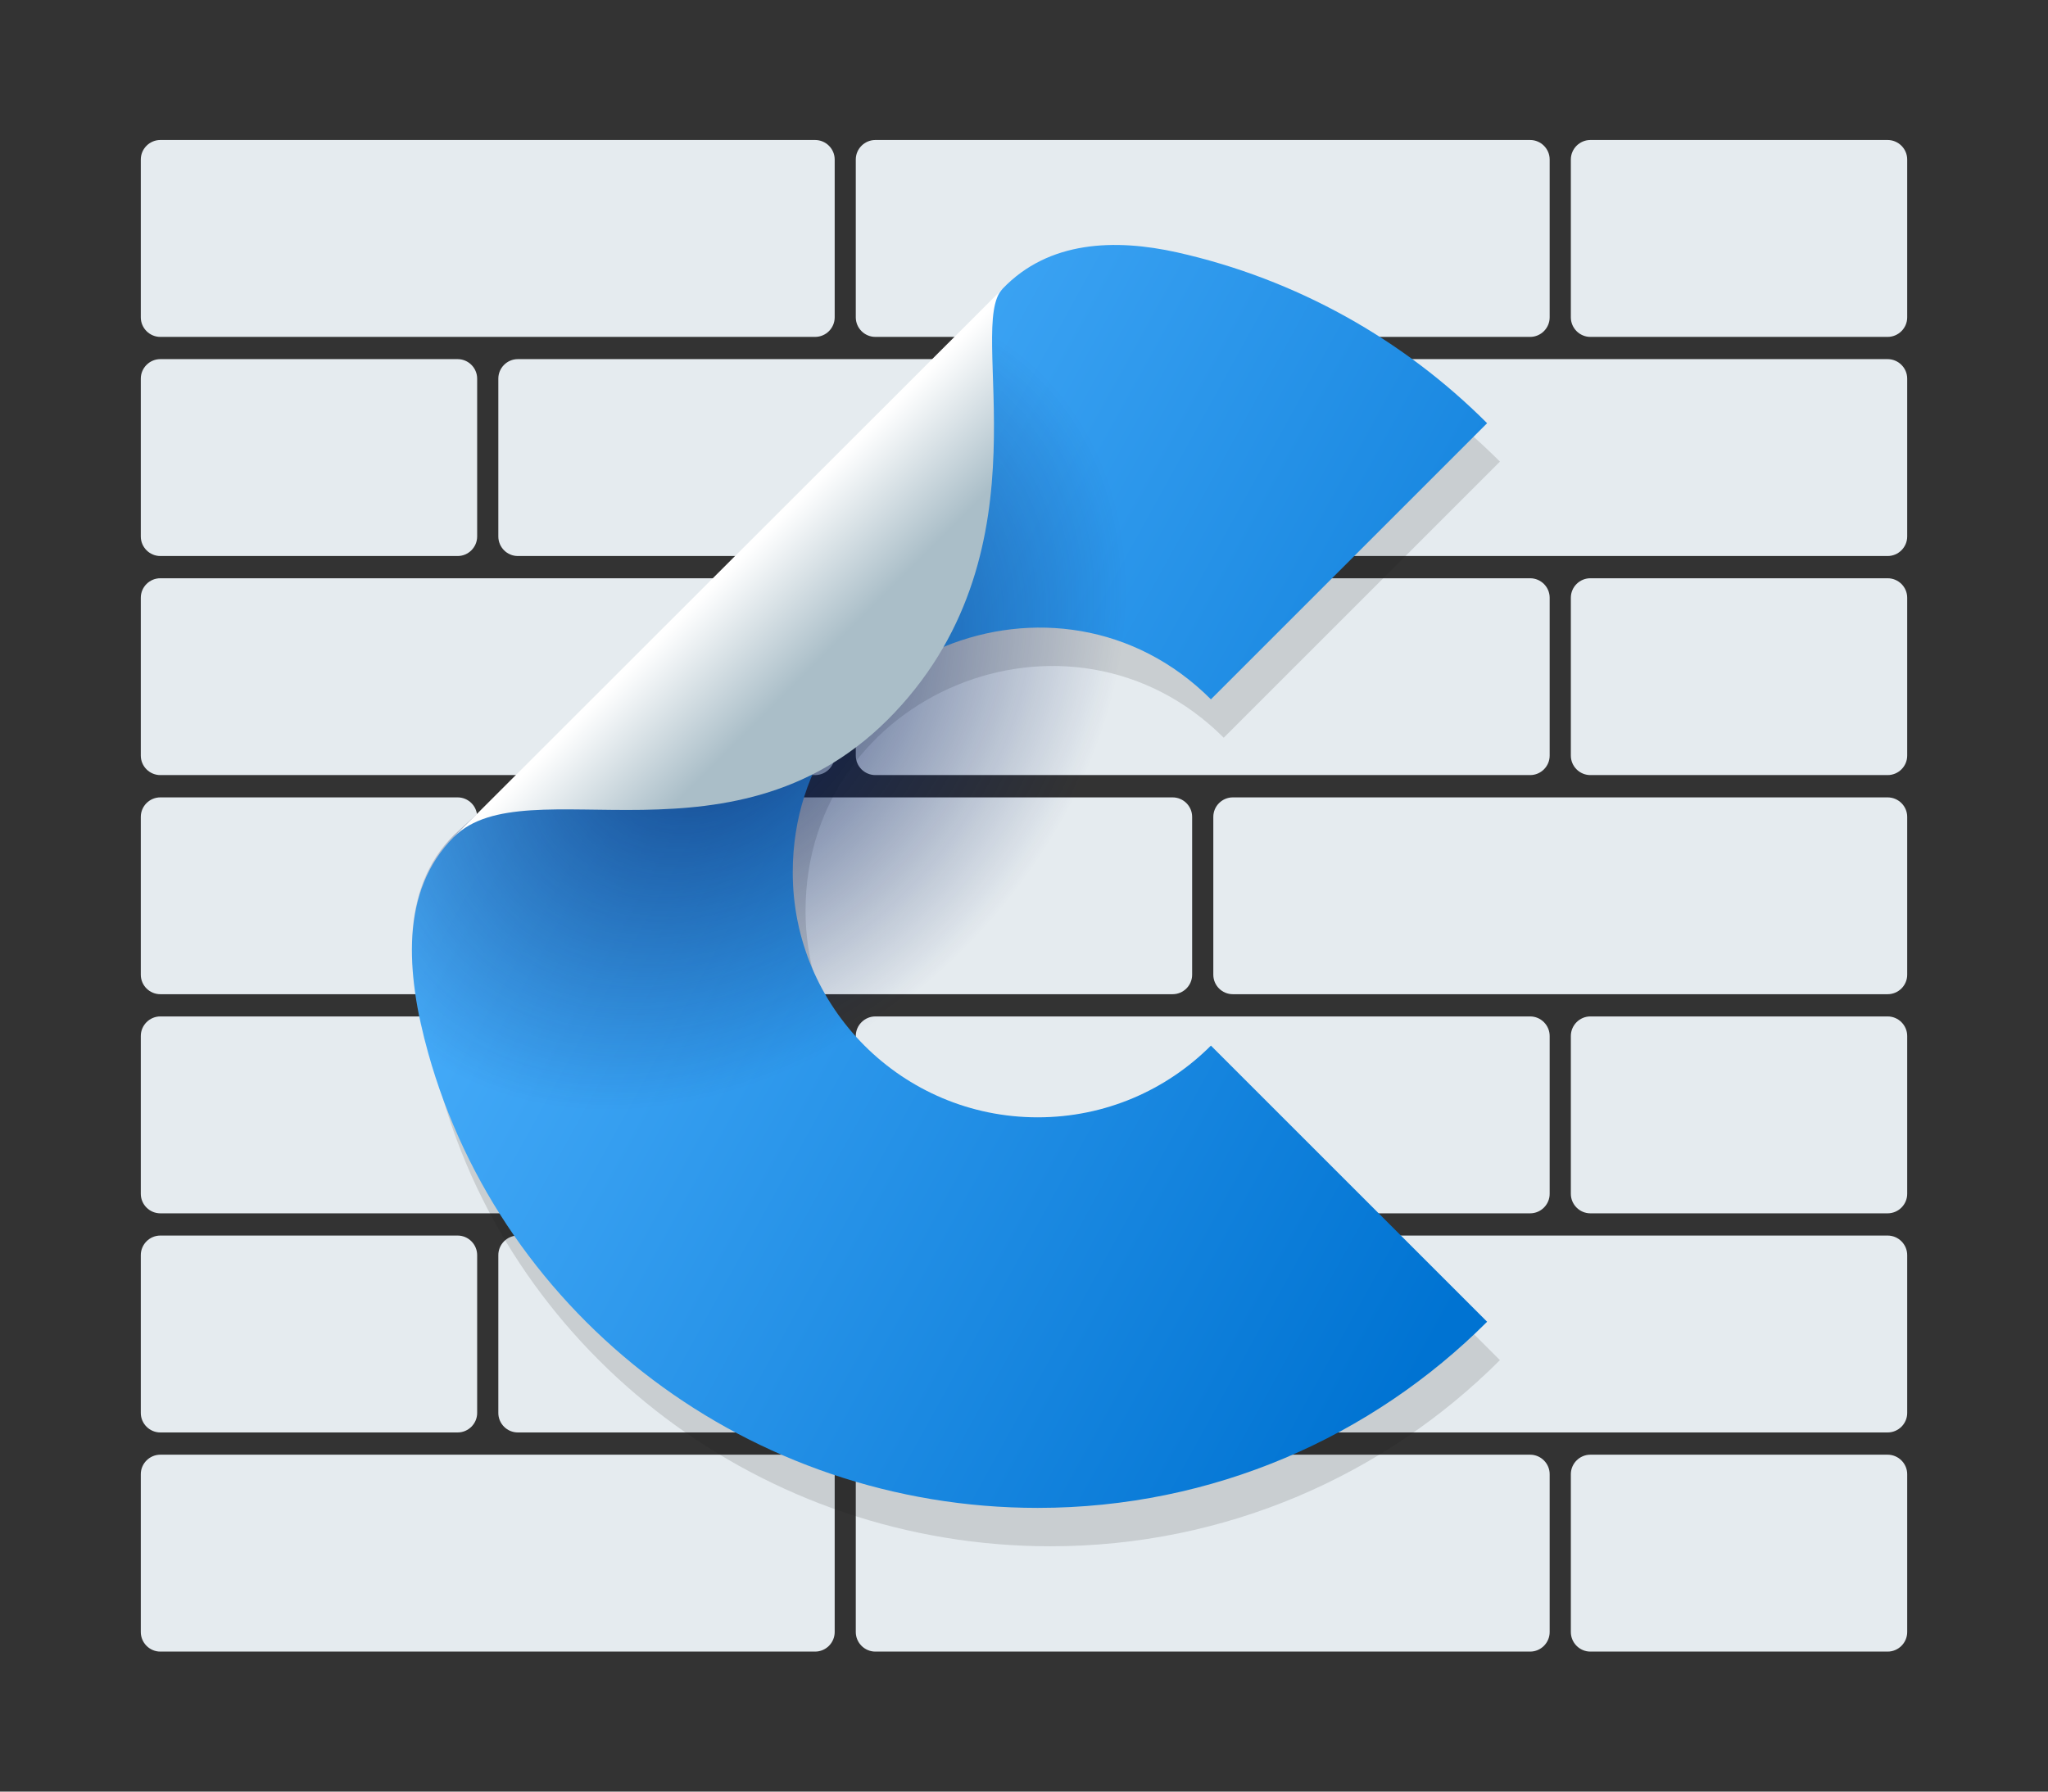 <svg width="160" height="140" viewBox="0 0 160 140" fill="none" xmlns="http://www.w3.org/2000/svg">
<rect x="0" y="0" width="160" height="140" fill="#333333" stroke="none"/>
<path fill-rule="evenodd" clip-rule="evenodd" d="M147.47 10.94H124.246C123.41 10.94 122.722 11.628 122.722 12.464V24.797C122.722 25.639 123.41 26.326 124.246 26.326H147.47C148.312 26.326 149 25.639 149 24.797V12.464C149 11.628 148.312 10.94 147.47 10.94ZM35.754 28.063H12.524C11.688 28.063 11 28.751 11 29.587V41.92C11 42.762 11.688 43.449 12.524 43.449H35.754C36.59 43.449 37.278 42.762 37.278 41.92V29.587C37.278 28.751 36.59 28.063 35.754 28.063ZM147.47 45.187H124.246C123.41 45.187 122.722 45.868 122.722 46.71V59.043C122.722 59.885 123.41 60.567 124.246 60.567H147.47C148.312 60.567 149 59.885 149 59.043V46.71C149 45.868 148.312 45.187 147.47 45.187ZM35.754 62.31H12.524C11.688 62.31 11 62.992 11 63.834V76.166C11 77.008 11.688 77.69 12.524 77.69H35.754C36.59 77.69 37.278 77.008 37.278 76.166V63.834C37.278 62.992 36.59 62.31 35.754 62.31ZM147.47 79.427H124.246C123.41 79.427 122.722 80.115 122.722 80.957V93.289C122.722 94.126 123.41 94.813 124.246 94.813H147.47C148.312 94.813 149 94.126 149 93.289V80.957C149 80.115 148.312 79.427 147.47 79.427ZM35.754 96.55H12.524C11.688 96.55 11 97.238 11 98.08V110.413C11 111.249 11.688 111.936 12.524 111.936H35.754C36.59 111.936 37.278 111.249 37.278 110.413V98.08C37.278 97.238 36.59 96.55 35.754 96.55ZM63.68 113.674H12.524C11.688 113.674 11 114.362 11 115.198V127.53C11 128.372 11.688 129.06 12.524 129.06H63.68C64.522 129.06 65.21 128.372 65.21 127.53V115.198C65.21 114.362 64.522 113.674 63.68 113.674ZM68.388 113.674H119.544C120.38 113.674 121.068 114.362 121.068 115.198V127.53C121.068 128.372 120.38 129.06 119.544 129.06H68.388C67.546 129.06 66.858 128.372 66.858 127.53V115.198C66.858 114.362 67.546 113.674 68.388 113.674ZM124.246 113.674H147.47C148.312 113.674 149 114.362 149 115.198V127.53C149 128.372 148.312 129.06 147.47 129.06H124.246C123.41 129.06 122.722 128.372 122.722 127.53V115.198C122.722 114.362 123.41 113.674 124.246 113.674ZM40.456 96.55H91.612C92.448 96.55 93.136 97.238 93.136 98.08V110.413C93.136 111.249 92.448 111.936 91.612 111.936H40.456C39.614 111.936 38.932 111.249 38.932 110.413V98.08C38.932 97.238 39.614 96.55 40.456 96.55ZM147.47 96.55H96.314C95.478 96.55 94.79 97.238 94.79 98.08V110.413C94.79 111.249 95.478 111.936 96.314 111.936H147.47C148.312 111.936 149 111.249 149 110.413V98.08C149 97.238 148.312 96.55 147.47 96.55ZM68.388 79.427H119.544C120.38 79.427 121.068 80.115 121.068 80.957V93.289C121.068 94.126 120.38 94.813 119.544 94.813H68.388C67.546 94.813 66.858 94.126 66.858 93.289V80.957C66.858 80.115 67.546 79.427 68.388 79.427ZM63.68 79.427H12.524C11.688 79.427 11 80.115 11 80.957V93.289C11 94.126 11.688 94.813 12.524 94.813H63.68C64.522 94.813 65.21 94.126 65.21 93.289V80.957C65.21 80.115 64.522 79.427 63.68 79.427ZM40.456 62.31H91.612C92.448 62.31 93.136 62.992 93.136 63.834V76.166C93.136 77.008 92.448 77.69 91.612 77.69H40.456C39.614 77.69 38.932 77.008 38.932 76.166V63.834C38.932 62.992 39.614 62.31 40.456 62.31ZM147.47 62.31H96.314C95.478 62.31 94.79 62.992 94.79 63.834V76.166C94.79 77.008 95.478 77.69 96.314 77.69H147.47C148.312 77.69 149 77.008 149 76.166V63.834C149 62.992 148.312 62.31 147.47 62.31ZM68.388 45.187H119.544C120.38 45.187 121.068 45.868 121.068 46.71V59.043C121.068 59.885 120.38 60.567 119.544 60.567H68.388C67.546 60.567 66.858 59.885 66.858 59.043V46.71C66.858 45.868 67.546 45.187 68.388 45.187ZM63.68 45.187H12.524C11.688 45.187 11 45.868 11 46.71V59.043C11 59.885 11.688 60.567 12.524 60.567H63.68C64.522 60.567 65.21 59.885 65.21 59.043V46.71C65.21 45.868 64.522 45.187 63.68 45.187ZM40.456 28.063H91.612C92.448 28.063 93.136 28.751 93.136 29.587V41.92C93.136 42.762 92.448 43.449 91.612 43.449H40.456C39.614 43.449 38.932 42.762 38.932 41.92V29.587C38.932 28.751 39.614 28.063 40.456 28.063ZM147.47 28.063H96.314C95.478 28.063 94.79 28.751 94.79 29.587V41.92C94.79 42.762 95.478 43.449 96.314 43.449H147.47C148.312 43.449 149 42.762 149 41.92V29.587C149 28.751 148.312 28.063 147.47 28.063ZM68.388 10.94H119.544C120.38 10.94 121.068 11.628 121.068 12.464V24.797C121.068 25.639 120.38 26.326 119.544 26.326H68.388C67.546 26.326 66.858 25.639 66.858 24.797V12.464C66.858 11.628 67.546 10.94 68.388 10.94ZM63.68 10.94H12.524C11.688 10.94 11 11.628 11 12.464V24.797C11 25.639 11.688 26.326 12.524 26.326H63.68C64.522 26.326 65.21 25.639 65.21 24.797V12.464C65.21 11.628 64.522 10.94 63.68 10.94Z" fill="#E5EBEF"/>
<path fill-rule="evenodd" clip-rule="evenodd" d="M95.603 57.648C83.648 45.694 62.933 54.096 62.933 71.174C62.933 81.746 71.498 90.311 82.07 90.311C87.356 90.311 92.135 88.175 95.603 84.707L117.181 106.285C108.194 115.272 95.778 120.831 82.07 120.831C59.55 120.831 40.225 105.928 34.453 85.291C32.699 79.019 32.251 72.61 36.453 68.408L61.615 45.356L79.336 25.557C82.94 21.791 88.135 21.648 92.953 22.719C102.291 24.81 110.642 29.531 117.181 36.07L95.603 57.648Z" fill="#191919" fill-opacity="0.14"/>
<path fill-rule="evenodd" clip-rule="evenodd" d="M94.603 54.648C82.648 42.694 61.933 51.096 61.933 68.174C61.933 78.746 70.498 87.311 81.07 87.311C86.356 87.311 91.135 85.175 94.603 81.707L116.181 103.285C107.194 112.272 94.778 117.831 81.07 117.831C58.55 117.831 39.225 102.928 33.453 82.291C31.699 76.019 31.251 69.61 35.453 65.408L60.615 42.356L78.336 22.557C81.94 18.791 87.135 18.648 91.953 19.719C101.291 21.81 109.642 26.531 116.181 33.07L94.603 54.648Z" fill="url(#paint0_linear)"/>
<path d="M77.852 22.941C79.924 24.072 81.842 25.492 83.557 27.207C95.627 39.277 93.091 61.384 77.893 76.582C65.156 89.32 47.567 93.163 35.1 86.97C34.465 85.389 33.913 83.766 33.449 82.105C31.703 75.852 31.249 69.455 35.446 65.27L60.532 42.289L77.852 22.941Z" fill="url(#paint1_radial)"/>
<path fill-rule="evenodd" clip-rule="evenodd" d="M69.894 55.681C82.167 42.7 75.414 25.485 78.336 22.557L35.452 65.408C41.127 59.733 57.621 68.661 69.894 55.681Z" fill="url(#paint2_linear)"/>
<defs>
<linearGradient id="paint0_linear" x1="116.005" y1="97.889" x2="32.212" y2="51.687" gradientUnits="userSpaceOnUse">
<stop stop-color="#0073D2"/>
<stop offset="1" stop-color="#50B4FF"/>
</linearGradient>
<radialGradient id="paint1_radial" cx="0" cy="0" r="1" gradientUnits="userSpaceOnUse" gradientTransform="translate(56.037 54.727) rotate(-45.275) scale(37.267 28.321)">
<stop stop-color="#00195A" stop-opacity="0.73"/>
<stop offset="0.966" stop-color="#00195A" stop-opacity="0"/>
</radialGradient>
<linearGradient id="paint2_linear" x1="67.966" y1="57.551" x2="55.9" y2="45.473" gradientUnits="userSpaceOnUse">
<stop stop-color="#AABEC8"/>
<stop offset="0.412" stop-color="#AABEC8"/>
<stop offset="1" stop-color="white"/>
</linearGradient>
</defs>
</svg>

